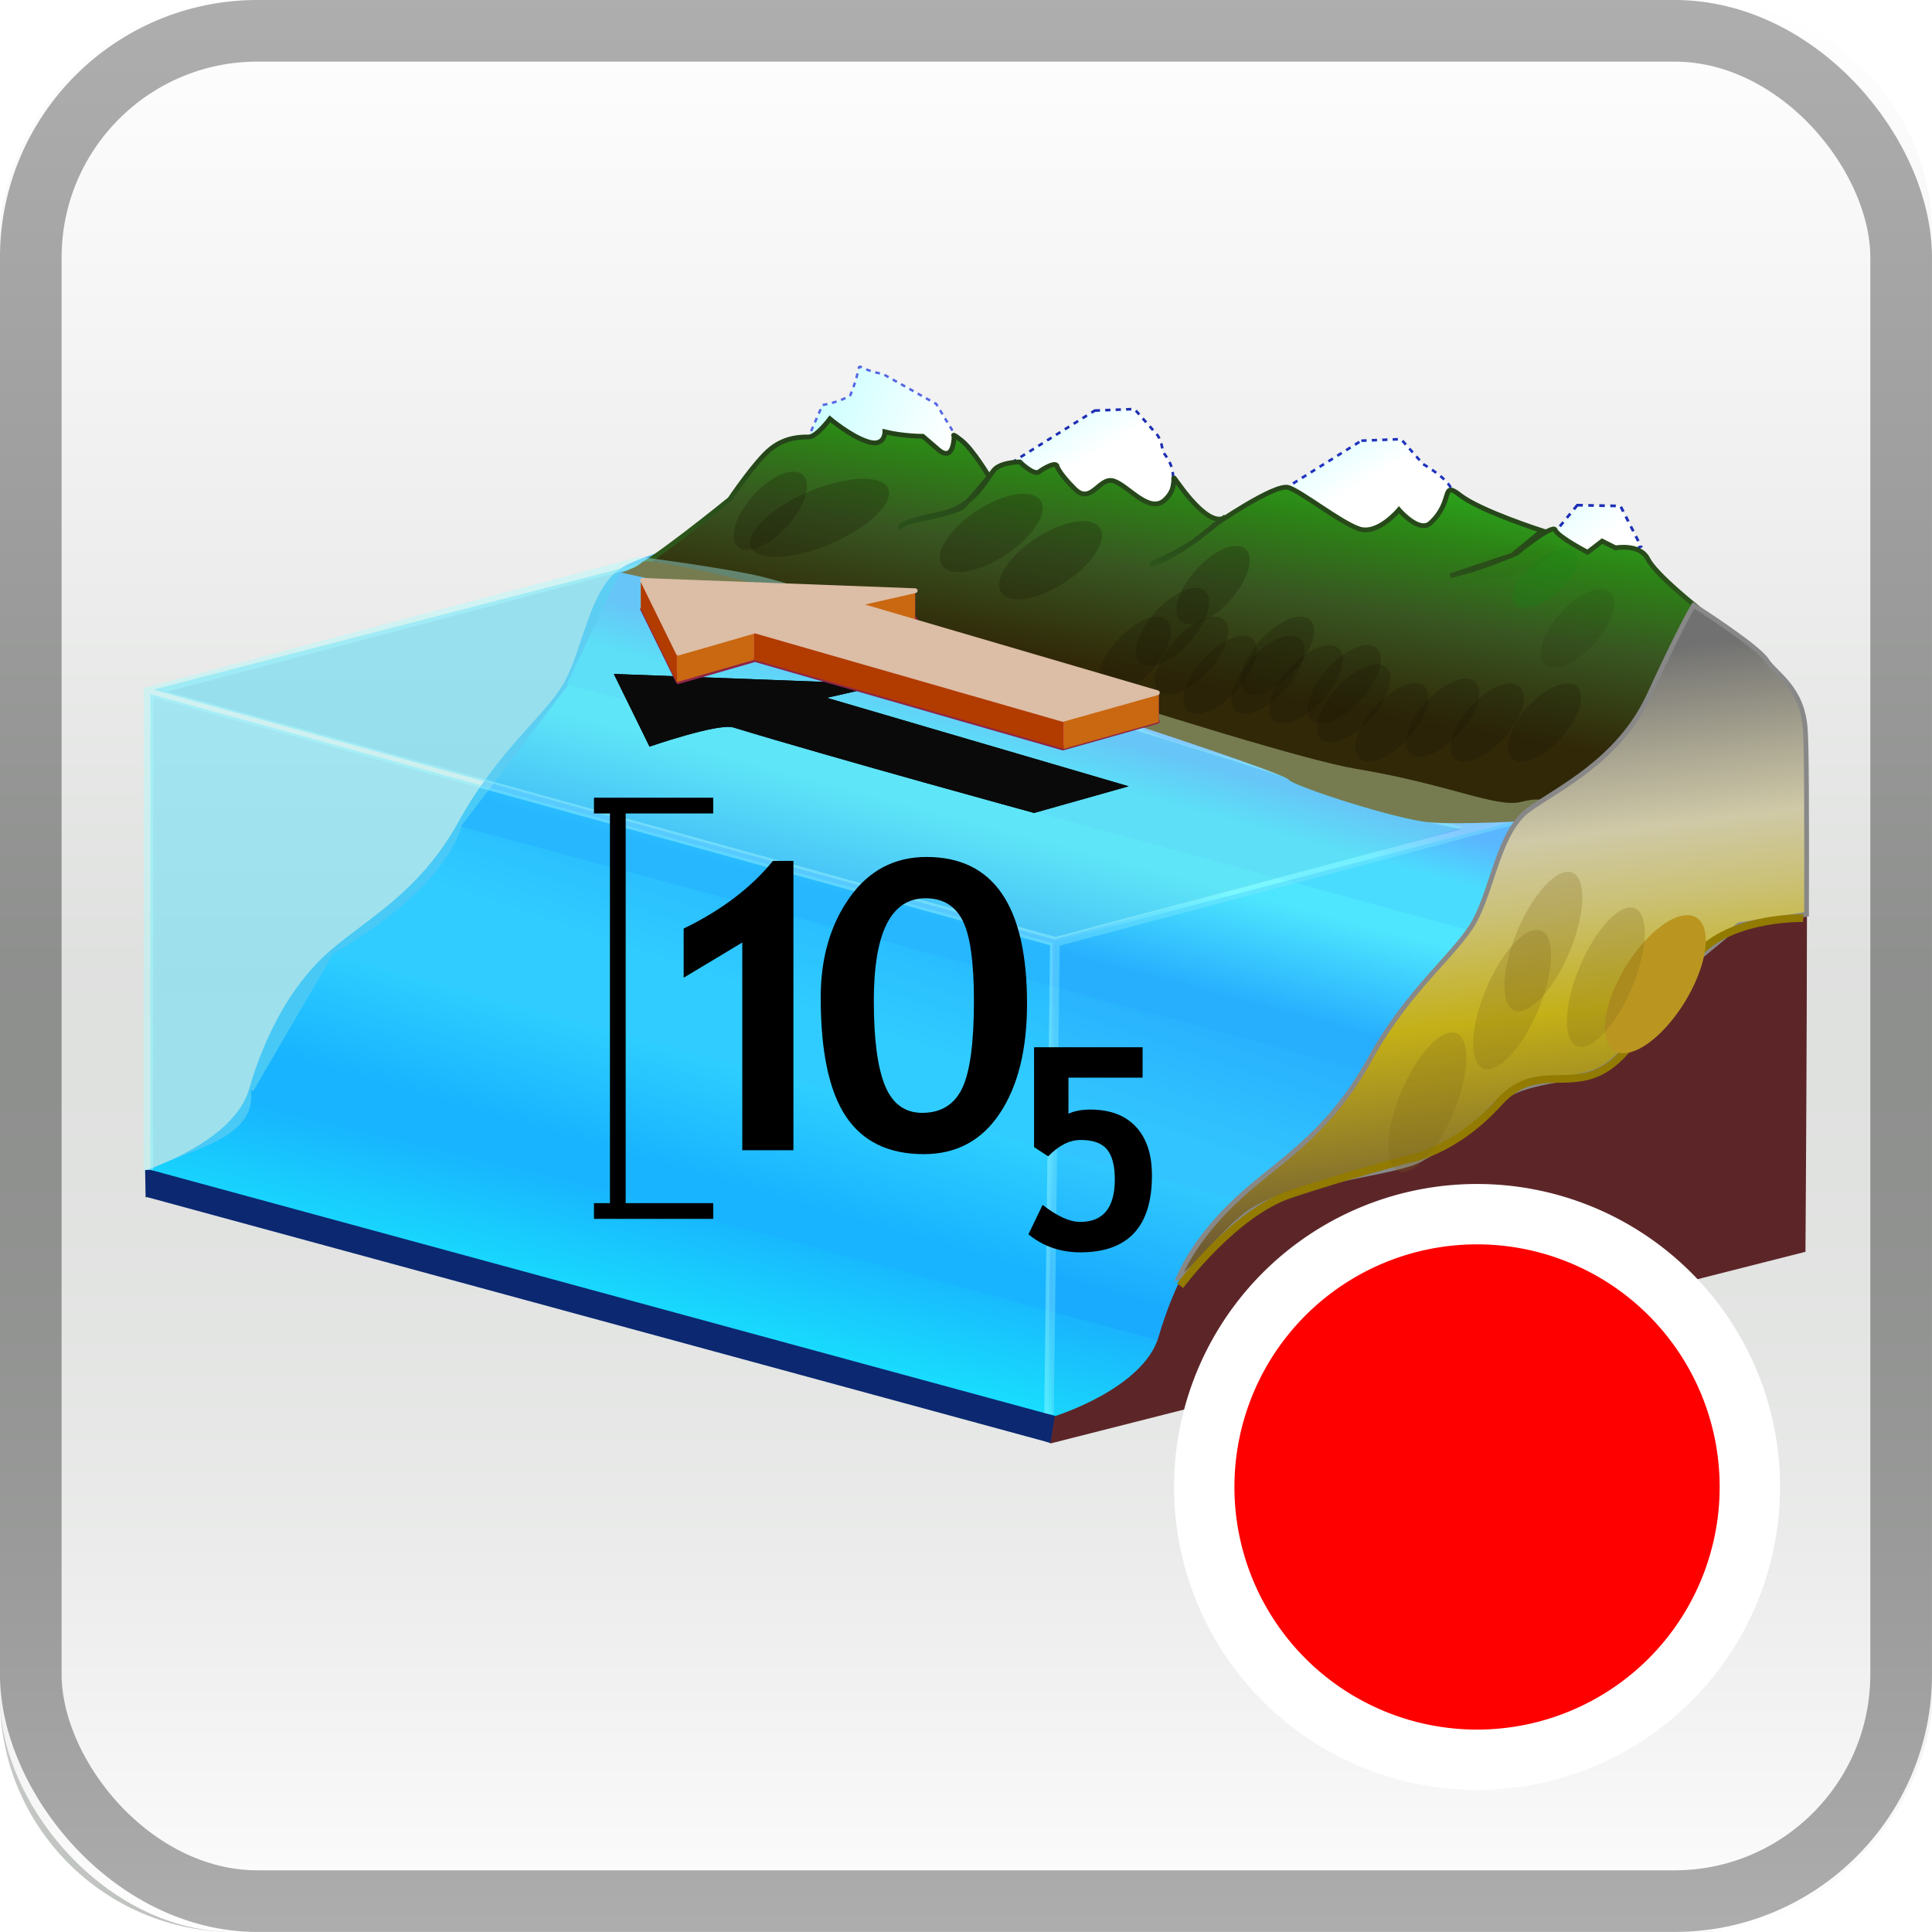 <?xml version="1.0" encoding="UTF-8" standalone="no"?>
<!-- Created with Inkscape (http://www.inkscape.org/) -->

<svg
   xmlns:dc="http://purl.org/dc/elements/1.1/"
   xmlns:cc="http://creativecommons.org/ns#"
   xmlns:rdf="http://www.w3.org/1999/02/22-rdf-syntax-ns#"
   xmlns:svg="http://www.w3.org/2000/svg"
   xmlns="http://www.w3.org/2000/svg"
   xmlns:xlink="http://www.w3.org/1999/xlink"
   xmlns:sodipodi="http://sodipodi.sourceforge.net/DTD/sodipodi-0.dtd"
   xmlns:inkscape="http://www.inkscape.org/namespaces/inkscape"
   version="1.0"
   width="32"
   height="32"
   id="svg1"
   inkscape:version="0.48+devel r10994"
   sodipodi:docname="survey_recording.svg"
   inkscape:export-filename="C:\work\opencpn\source\opencpn\plugins\survey_pi\src\survey_recording.png"
   inkscape:export-xdpi="90"
   inkscape:export-ydpi="90">
  <sodipodi:namedview
     pagecolor="#ffffff"
     bordercolor="#666666"
     borderopacity="1"
     objecttolerance="10"
     gridtolerance="10"
     guidetolerance="10"
     inkscape:pageopacity="0"
     inkscape:pageshadow="2"
     inkscape:window-width="1440"
     inkscape:window-height="853"
     id="namedview132"
     showgrid="false"
     inkscape:zoom="6.9716309"
     inkscape:cx="16.625394"
     inkscape:cy="-10.994533"
     inkscape:window-x="-4"
     inkscape:window-y="-4"
     inkscape:window-maximized="1"
     inkscape:current-layer="svg1" />
  <defs
     id="defs3">
    <linearGradient
       x1="0.98"
       y1="0.617"
       x2="0.115"
       y2="0.625"
       id="linearGradient1589"
       xlink:href="#linearGradient1590" />
    <radialGradient
       cx="0.506"
       cy="0.389"
       r="0.422"
       fx="0.506"
       fy="0.389"
       id="radialGradient1652"
       xlink:href="#linearGradient1649" />
    <linearGradient
       id="linearGradient1827">
      <stop
         style="stop-color:#ffffff;stop-opacity:0.454"
         offset="0"
         id="stop1828" />
      <stop
         style="stop-color:#ffffff;stop-opacity:0"
         offset="1"
         id="stop1829" />
    </linearGradient>
    <linearGradient
       id="linearGradient1822">
      <stop
         style="stop-color:#a3a3a3;stop-opacity:1"
         offset="0"
         id="stop1823" />
      <stop
         style="stop-color:#ffffff;stop-opacity:1"
         offset="1"
         id="stop1824" />
    </linearGradient>
    <linearGradient
       id="linearGradient1810">
      <stop
         style="stop-color:#000000;stop-opacity:0.433"
         offset="0"
         id="stop1811" />
      <stop
         style="stop-color:#ffffff;stop-opacity:1"
         offset="1"
         id="stop1812" />
    </linearGradient>
    <linearGradient
       id="linearGradient1739">
      <stop
         style="stop-color:#000000;stop-opacity:0"
         offset="0"
         id="stop1740" />
      <stop
         style="stop-color:#ffffff;stop-opacity:0.67"
         offset="1"
         id="stop1741" />
    </linearGradient>
    <linearGradient
       id="linearGradient1733">
      <stop
         style="stop-color:#000000;stop-opacity:0"
         offset="0"
         id="stop1734" />
      <stop
         style="stop-color:#ffffff;stop-opacity:1"
         offset="1"
         id="stop1735" />
    </linearGradient>
    <linearGradient
       id="linearGradient1722">
      <stop
         style="stop-color:#000000;stop-opacity:1"
         offset="0"
         id="stop1723" />
      <stop
         style="stop-color:#ffffff;stop-opacity:1"
         offset="1"
         id="stop1724" />
    </linearGradient>
    <linearGradient
       id="linearGradient2964">
      <stop
         style="stop-color:#000000;stop-opacity:1"
         offset="0"
         id="stop2965" />
      <stop
         style="stop-color:#7f877d;stop-opacity:0.675"
         offset="1"
         id="stop2966" />
    </linearGradient>
    <linearGradient
       id="linearGradient1649">
      <stop
         style="stop-color:#000000;stop-opacity:0.622"
         offset="0"
         id="stop1650" />
      <stop
         style="stop-color:#ffffff;stop-opacity:0.143"
         offset="1"
         id="stop1651" />
    </linearGradient>
    <linearGradient
       id="linearGradient1644">
      <stop
         style="stop-color:#000000;stop-opacity:1"
         offset="0"
         id="stop1645" />
      <stop
         style="stop-color:#ffffff;stop-opacity:1"
         offset="1"
         id="stop1646" />
    </linearGradient>
    <linearGradient
       id="linearGradient1640">
      <stop
         style="stop-color:#00b9ff;stop-opacity:1"
         offset="0"
         id="stop1641" />
      <stop
         style="stop-color:#0046a9;stop-opacity:1"
         offset="1"
         id="stop1642" />
    </linearGradient>
    <linearGradient
       id="linearGradient1636">
      <stop
         style="stop-color:#ffffff;stop-opacity:0.388"
         offset="0"
         id="stop1637" />
      <stop
         style="stop-color:#ffffff;stop-opacity:0"
         offset="1"
         id="stop1638" />
    </linearGradient>
    <linearGradient
       id="linearGradient1599">
      <stop
         style="stop-color:#f0a100;stop-opacity:1"
         offset="0"
         id="stop1600" />
      <stop
         style="stop-color:#fff0bc;stop-opacity:1"
         offset="1"
         id="stop1601" />
    </linearGradient>
    <linearGradient
       id="linearGradient1590">
      <stop
         style="stop-color:#686568;stop-opacity:1"
         offset="0"
         id="stop1591" />
      <stop
         style="stop-color:#ffffff;stop-opacity:1"
         offset="1"
         id="stop1592" />
    </linearGradient>
    <linearGradient
       id="linearGradient1588">
      <stop
         style="stop-color:#000000;stop-opacity:0.694"
         offset="0"
         id="stop1589" />
      <stop
         style="stop-color:#ffffff;stop-opacity:1"
         offset="1"
         id="stop1590" />
    </linearGradient>
    <linearGradient
       id="linearGradient1548">
      <stop
         style="stop-color:#b67424;stop-opacity:0.289"
         offset="0"
         id="stop1549" />
      <stop
         style="stop-color:#ffffff;stop-opacity:0.711"
         offset="1"
         id="stop1550" />
    </linearGradient>
    <linearGradient
       id="linearGradient1557">
      <stop
         style="stop-color:#b67424;stop-opacity:0.289"
         offset="0"
         id="stop1558" />
      <stop
         style="stop-color:#ffffff;stop-opacity:0.711"
         offset="1"
         id="stop1559" />
    </linearGradient>
    <linearGradient
       id="linearGradient1564">
      <stop
         style="stop-color:#000000;stop-opacity:1"
         offset="0"
         id="stop1565" />
      <stop
         style="stop-color:#ffffff;stop-opacity:1"
         offset="1"
         id="stop1566" />
    </linearGradient>
    <radialGradient
       cx="0.531"
       cy="0.506"
       r="0.538"
       fx="0.544"
       fy="0.506"
       id="radialGradient1718"
       xlink:href="#linearGradient1722" />
    <radialGradient
       cx="0.5"
       cy="0.5"
       r="0.5"
       fx="0.5"
       fy="0.5"
       id="radialGradient1721"
       xlink:href="#linearGradient1640" />
    <linearGradient
       x1="0.432"
       y1="0.031"
       x2="0.537"
       y2="1.131"
       id="linearGradient1732"
       xlink:href="#linearGradient1733" />
    <linearGradient
       x1="-0.069"
       y1="0.54"
       x2="0.984"
       y2="0.519"
       id="linearGradient1738"
       xlink:href="#linearGradient1739" />
    <linearGradient
       x1="-1.0018028e-016"
       y1="0.5"
       x2="1"
       y2="0.5"
       id="linearGradient1808"
       xlink:href="#linearGradient1810" />
    <linearGradient
       x1="-2.9989032e-015"
       y1="0.5"
       x2="1.058"
       y2="0.357"
       id="linearGradient1816"
       xlink:href="#linearGradient1810" />
    <linearGradient
       x1="-3.7339923e-016"
       y1="0.5"
       x2="1"
       y2="0.5"
       id="linearGradient2346"
       xlink:href="#linearGradient1644" />
    <linearGradient
       x1="0.005"
       y1="0.503"
       x2="1"
       y2="0.5"
       id="linearGradient2347"
       xlink:href="#linearGradient1644" />
    <linearGradient
       x1="254.106"
       y1="63.581"
       x2="349.138"
       y2="50.7"
       id="linearGradient1485"
       xlink:href="#linearGradient1810"
       gradientUnits="userSpaceOnUse"
       gradientTransform="scale(1.015,0.985)" />
    <linearGradient
       x1="254.106"
       y1="63.581"
       x2="343.947"
       y2="63.581"
       id="linearGradient1487"
       xlink:href="#linearGradient1810"
       gradientUnits="userSpaceOnUse"
       gradientTransform="scale(1.015,0.985)" />
    <linearGradient
       x1="346.425"
       y1="925.716"
       x2="289.415"
       y2="926.231"
       id="linearGradient1489"
       xlink:href="#linearGradient1590"
       gradientUnits="userSpaceOnUse"
       gradientTransform="scale(1.114,0.897)" />
    <radialGradient
       cx="832.372"
       cy="840.529"
       r="295.809"
       fx="832.372"
       fy="840.529"
       id="radialGradient1491"
       xlink:href="#linearGradient1640"
       gradientUnits="userSpaceOnUse"
       gradientTransform="matrix(0.038,0,0,0.038,-16.054,-16.236)" />
    <radialGradient
       cx="565.241"
       cy="543.265"
       r="391.343"
       fx="574.342"
       fy="543.265"
       id="radialGradient1493"
       xlink:href="#linearGradient1722"
       gradientUnits="userSpaceOnUse" />
    <linearGradient
       x1="495.196"
       y1="222.232"
       x2="566.57"
       y2="970.403"
       id="linearGradient1495"
       xlink:href="#linearGradient1733"
       gradientUnits="userSpaceOnUse"
       gradientTransform="scale(1.002,0.998)" />
    <linearGradient
       x1="348.075"
       y1="583.946"
       x2="907.195"
       y2="572.592"
       id="linearGradient1497"
       xlink:href="#linearGradient1739"
       gradientUnits="userSpaceOnUse"
       gradientTransform="matrix(0.044,0,0,0.044,-13.303,-9.329)" />
    <radialGradient
       cx="99.53"
       cy="2330.592"
       r="131.671"
       fx="99.53"
       fy="2330.592"
       id="radialGradient1499"
       xlink:href="#linearGradient1649"
       gradientUnits="userSpaceOnUse"
       gradientTransform="scale(2.535,0.394)" />
    <linearGradient
       x1="-289.108"
       y1="314.115"
       x2="-260.119"
       y2="314.115"
       id="linearGradient1501"
       xlink:href="#linearGradient1644"
       gradientUnits="userSpaceOnUse" />
    <linearGradient
       x1="-288.954"
       y1="314.193"
       x2="-260.119"
       y2="314.115"
       id="linearGradient1503"
       xlink:href="#linearGradient1644"
       gradientUnits="userSpaceOnUse" />
    <linearGradient
       x1="495.196"
       y1="222.232"
       x2="566.57"
       y2="970.403"
       id="linearGradient1553"
       xlink:href="#linearGradient1733"
       gradientUnits="userSpaceOnUse"
       gradientTransform="matrix(0.04,0,0,0.04,-6.232,-6.208)" />
    <radialGradient
       cx="565.241"
       cy="543.265"
       r="391.343"
       fx="574.342"
       fy="543.265"
       id="radialGradient1556"
       xlink:href="#linearGradient1722"
       gradientUnits="userSpaceOnUse"
       gradientTransform="matrix(0.04,0,0,0.04,-6.232,-6.208)" />
    <radialGradient
       inkscape:collect="always"
       xlink:href="#linearGradient1640"
       id="radialGradient3162"
       gradientUnits="userSpaceOnUse"
       gradientTransform="matrix(0.038,0,0,0.038,-16.054,-16.236)"
       cx="832.372"
       cy="840.529"
       fx="832.372"
       fy="840.529"
       r="295.809" />
    <radialGradient
       inkscape:collect="always"
       xlink:href="#linearGradient1722"
       id="radialGradient3164"
       gradientUnits="userSpaceOnUse"
       gradientTransform="matrix(0.04,0,0,0.04,-6.232,-6.208)"
       cx="565.241"
       cy="543.265"
       fx="574.342"
       fy="543.265"
       r="391.343" />
    <linearGradient
       inkscape:collect="always"
       xlink:href="#linearGradient1733"
       id="linearGradient3166"
       gradientUnits="userSpaceOnUse"
       gradientTransform="matrix(0.04,0,0,0.04,-6.232,-6.208)"
       x1="495.196"
       y1="222.232"
       x2="566.57"
       y2="970.403" />
    <linearGradient
       inkscape:collect="always"
       xlink:href="#linearGradient1739"
       id="linearGradient3168"
       gradientUnits="userSpaceOnUse"
       gradientTransform="matrix(0.044,0,0,0.044,-13.303,-9.329)"
       x1="348.075"
       y1="583.946"
       x2="907.195"
       y2="572.592" />
    <linearGradient
       inkscape:collect="always"
       xlink:href="#linearGradient1644"
       id="linearGradient3170"
       gradientUnits="userSpaceOnUse"
       x1="-289.108"
       y1="314.115"
       x2="-260.119"
       y2="314.115" />
    <linearGradient
       inkscape:collect="always"
       xlink:href="#linearGradient1644"
       id="linearGradient3172"
       gradientUnits="userSpaceOnUse"
       x1="-288.954"
       y1="314.193"
       x2="-260.119"
       y2="314.115" />
    <linearGradient
       inkscape:collect="always"
       xlink:href="#linearGradient3349-4-1-6-6"
       id="linearGradient3125"
       gradientUnits="userSpaceOnUse"
       gradientTransform="matrix(1.033,0,0,1.033,20.586,-1218.203)"
       x1="73.009"
       y1="1086.414"
       x2="73.009"
       y2="1055.434" />
    <linearGradient
       id="linearGradient3349-4-1-6-6">
      <stop
         style="stop-color:#ffffff;stop-opacity:1;"
         offset="0"
         id="stop3351-1-5-8-8" />
      <stop
         style="stop-color:#000e00;stop-opacity:1"
         offset="1"
         id="stop3353-9-9-8-8" />
    </linearGradient>
    <linearGradient
       inkscape:collect="always"
       xlink:href="#linearGradient3227-8-9-4-9-4-4"
       id="linearGradient3127"
       gradientUnits="userSpaceOnUse"
       gradientTransform="matrix(1.033,0,0,1.033,20.586,-994.203)"
       x1="73.009"
       y1="1086.414"
       x2="73.009"
       y2="1070.924" />
    <linearGradient
       id="linearGradient3227-8-9-4-9-4-4">
      <stop
         id="stop3183-8-7-9-0-3-3"
         offset="0"
         style="stop-color:#ffffff;stop-opacity:1;" />
      <stop
         style="stop-color:#ffffff;stop-opacity:0;"
         offset="1"
         id="stop4423-4-7-0-9-1-1" />
    </linearGradient>
    <linearGradient
       x1="287.755"
       y1="383.621"
       x2="228.635"
       y2="448.85"
       id="linearGradient5194"
       xlink:href="#linearGradient4105"
       gradientUnits="userSpaceOnUse"
       gradientTransform="translate(88.429,-33.924)" />
    <linearGradient
       id="linearGradient4105">
      <stop
         style="stop-color:#205c32;stop-opacity:1"
         offset="0"
         id="stop4107" />
      <stop
         style="stop-color:#3fb662;stop-opacity:1"
         offset="1"
         id="stop4109" />
    </linearGradient>
    <linearGradient
       x1="287.755"
       y1="383.621"
       x2="228.635"
       y2="448.85"
       id="linearGradient3288"
       xlink:href="#linearGradient4105"
       gradientUnits="userSpaceOnUse"
       gradientTransform="translate(88.429,-33.924)" />
    <linearGradient
       id="linearGradient3290">
      <stop
         style="stop-color:#205c32;stop-opacity:1"
         offset="0"
         id="stop3292" />
      <stop
         style="stop-color:#3fb662;stop-opacity:1"
         offset="1"
         id="stop3294" />
    </linearGradient>
    <linearGradient
       x1="287.755"
       y1="383.621"
       x2="228.635"
       y2="448.85"
       id="linearGradient3296"
       xlink:href="#linearGradient4105"
       gradientUnits="userSpaceOnUse"
       gradientTransform="translate(88.429,-33.924)" />
    <linearGradient
       id="linearGradient3298">
      <stop
         style="stop-color:#205c32;stop-opacity:1"
         offset="0"
         id="stop3300" />
      <stop
         style="stop-color:#3fb662;stop-opacity:1"
         offset="1"
         id="stop3302" />
    </linearGradient>
    <linearGradient
       x1="287.755"
       y1="383.621"
       x2="228.635"
       y2="448.85"
       id="linearGradient3304"
       xlink:href="#linearGradient4105"
       gradientUnits="userSpaceOnUse"
       gradientTransform="translate(88.429,-33.924)" />
    <linearGradient
       id="linearGradient3306">
      <stop
         style="stop-color:#205c32;stop-opacity:1"
         offset="0"
         id="stop3308" />
      <stop
         style="stop-color:#3fb662;stop-opacity:1"
         offset="1"
         id="stop3310" />
    </linearGradient>
    <linearGradient
       x1="287.755"
       y1="383.621"
       x2="228.635"
       y2="448.85"
       id="linearGradient3312"
       xlink:href="#linearGradient4105"
       gradientUnits="userSpaceOnUse"
       gradientTransform="translate(88.429,-33.924)" />
    <linearGradient
       id="linearGradient3314">
      <stop
         style="stop-color:#205c32;stop-opacity:1"
         offset="0"
         id="stop3316" />
      <stop
         style="stop-color:#3fb662;stop-opacity:1"
         offset="1"
         id="stop3318" />
    </linearGradient>
    <linearGradient
       x1="287.755"
       y1="383.621"
       x2="228.635"
       y2="448.85"
       id="linearGradient3320"
       xlink:href="#linearGradient4105"
       gradientUnits="userSpaceOnUse"
       gradientTransform="translate(88.429,-33.924)" />
    <linearGradient
       id="linearGradient3322">
      <stop
         style="stop-color:#205c32;stop-opacity:1"
         offset="0"
         id="stop3324" />
      <stop
         style="stop-color:#3fb662;stop-opacity:1"
         offset="1"
         id="stop3326" />
    </linearGradient>
    <linearGradient
       x1="153.285"
       y1="10.02"
       x2="178.919"
       y2="18.619"
       id="linearGradient9789"
       xlink:href="#linearGradient9783"
       gradientUnits="userSpaceOnUse" />
    <linearGradient
       id="linearGradient9783">
      <stop
         id="stop9785"
         style="stop-color:#cfffff;stop-opacity:1"
         offset="0" />
      <stop
         id="stop9787"
         style="stop-color:#ffffff;stop-opacity:1"
         offset="1" />
    </linearGradient>
    <linearGradient
       x1="150.233"
       y1="29.778"
       x2="155.609"
       y2="15.43"
       id="linearGradient9793"
       xlink:href="#linearGradient9783"
       gradientUnits="userSpaceOnUse"
       gradientTransform="matrix(-0.575,0.818,-0.98,-0.69,314.599,-91.089)" />
    <linearGradient
       id="linearGradient5382">
      <stop
         id="stop5384"
         style="stop-color:#cfffff;stop-opacity:1"
         offset="0" />
      <stop
         id="stop5386"
         style="stop-color:#ffffff;stop-opacity:1"
         offset="1" />
    </linearGradient>
    <linearGradient
       x1="150.233"
       y1="29.778"
       x2="155.609"
       y2="15.43"
       id="linearGradient9962"
       xlink:href="#linearGradient9783-5"
       gradientUnits="userSpaceOnUse"
       gradientTransform="matrix(-0.575,0.818,-0.98,-0.69,370.491,-84.774)" />
    <linearGradient
       id="linearGradient9783-5">
      <stop
         id="stop9785-6"
         style="stop-color:#cfffff;stop-opacity:1"
         offset="0" />
      <stop
         id="stop9787-98"
         style="stop-color:#ffffff;stop-opacity:1"
         offset="1" />
    </linearGradient>
    <linearGradient
       x1="150.233"
       y1="29.778"
       x2="155.609"
       y2="15.43"
       id="linearGradient10010"
       xlink:href="#linearGradient9783-5-6"
       gradientUnits="userSpaceOnUse"
       gradientTransform="matrix(-0.536,0.974,-0.913,-0.821,408.339,-92.165)" />
    <linearGradient
       id="linearGradient9783-5-6">
      <stop
         id="stop9785-6-6"
         style="stop-color:#cfffff;stop-opacity:1"
         offset="0" />
      <stop
         id="stop9787-98-6"
         style="stop-color:#ffffff;stop-opacity:1"
         offset="1" />
    </linearGradient>
    <linearGradient
       x1="180.155"
       y1="67.244"
       x2="188.464"
       y2="18.537"
       id="linearGradient9486"
       xlink:href="#linearGradient9480"
       gradientUnits="userSpaceOnUse" />
    <linearGradient
       id="linearGradient9480">
      <stop
         id="stop9482"
         style="stop-color:#312808;stop-opacity:1"
         offset="0" />
      <stop
         id="stop9488"
         style="stop-color:#385621;stop-opacity:1"
         offset="0.438" />
      <stop
         id="stop9490"
         style="stop-color:#2c8516;stop-opacity:1"
         offset="0.786" />
      <stop
         id="stop9484"
         style="stop-color:#2ba41b;stop-opacity:1"
         offset="1" />
    </linearGradient>
    <linearGradient
       x1="180.155"
       y1="67.244"
       x2="187.067"
       y2="-17.042"
       id="linearGradient9583"
       xlink:href="#linearGradient9577"
       gradientUnits="userSpaceOnUse"
       spreadMethod="pad" />
    <linearGradient
       id="linearGradient9577">
      <stop
         id="stop9579"
         style="stop-color:#32621a;stop-opacity:1"
         offset="0" />
      <stop
         id="stop9581"
         style="stop-color:#17231a;stop-opacity:1"
         offset="1" />
    </linearGradient>
    <filter
       x="-0.747"
       y="-0.747"
       width="2.495"
       height="2.495"
       color-interpolation-filters="sRGB"
       id="filter9272-9-9-9">
      <feGaussianBlur
         id="feGaussianBlur9274-0-03-7"
         stdDeviation="3.708" />
    </filter>
    <linearGradient
       x1="105.418"
       y1="216.839"
       x2="113.452"
       y2="182.696"
       id="linearGradient3890-767-377-21-1-299-600-589-446-759-204-117"
       xlink:href="#linearGradient3884-644-30-7-366-24-590-369-724-991-452-719"
       gradientUnits="userSpaceOnUse" />
    <linearGradient
       id="linearGradient3884-644-30-7-366-24-590-369-724-991-452-719">
      <stop
         id="stop8024"
         style="stop-color:#00f7f9;stop-opacity:1"
         offset="0" />
      <stop
         id="stop8026"
         style="stop-color:#0098ff;stop-opacity:1"
         offset="1" />
    </linearGradient>
    <linearGradient
       x1="119.42"
       y1="177.104"
       x2="130.959"
       y2="136.881"
       id="linearGradient3898-34-876-964-462-394-796-449-222-50-546-424"
       xlink:href="#linearGradient3892-268-640-101-820-25-334-729-239-171-819-991"
       gradientUnits="userSpaceOnUse" />
    <linearGradient
       id="linearGradient3892-268-640-101-820-25-334-729-239-171-819-991">
      <stop
         id="stop8030"
         style="stop-color:#0098ff;stop-opacity:1"
         offset="0" />
      <stop
         id="stop8032"
         style="stop-color:#3fe3ff;stop-opacity:1"
         offset="1" />
    </linearGradient>
    <linearGradient
       x1="171.835"
       y1="83.842"
       x2="150.804"
       y2="146.517"
       id="linearGradient3906-285-483-317-353-139-883-505-778-69-14-25"
       xlink:href="#linearGradient3900-948-346-573-78-841-11-701-41-756-59-872"
       gradientUnits="userSpaceOnUse" />
    <linearGradient
       id="linearGradient3900-948-346-573-78-841-11-701-41-756-59-872">
      <stop
         id="stop8036"
         style="stop-color:#006fff;stop-opacity:1"
         offset="0" />
      <stop
         id="stop8038"
         style="stop-color:#29c0ff;stop-opacity:1"
         offset="1" />
    </linearGradient>
    <linearGradient
       x1="191.051"
       y1="107.046"
       x2="185.467"
       y2="128.093"
       id="linearGradient3914-63-23-474-932-802-523-76-629-362-190-101"
       xlink:href="#linearGradient3908-838-390-287-13-696-992-842-562-556-120-672"
       gradientUnits="userSpaceOnUse" />
    <linearGradient
       id="linearGradient3908-838-390-287-13-696-992-842-562-556-120-672">
      <stop
         id="stop8042"
         style="stop-color:#58f7ff;stop-opacity:1"
         offset="0" />
      <stop
         id="stop8044"
         style="stop-color:#189dff;stop-opacity:1"
         offset="1" />
    </linearGradient>
    <linearGradient
       x1="211.376"
       y1="87.101"
       x2="208.668"
       y2="96.923"
       id="linearGradient4062"
       xlink:href="#linearGradient4056"
       gradientUnits="userSpaceOnUse" />
    <linearGradient
       id="linearGradient4056">
      <stop
         id="stop4058"
         style="stop-color:#6da8ff;stop-opacity:1"
         offset="0" />
      <stop
         id="stop4060"
         style="stop-color:#52e8ff;stop-opacity:1"
         offset="1" />
    </linearGradient>
    <filter
       x="-0.747"
       y="-0.747"
       width="2.495"
       height="2.495"
       color-interpolation-filters="sRGB"
       id="filter5428">
      <feGaussianBlur
         id="feGaussianBlur5430"
         stdDeviation="3.708" />
    </filter>
    <filter
       x="-0.747"
       y="-0.747"
       width="2.495"
       height="2.495"
       color-interpolation-filters="sRGB"
       id="filter5432">
      <feGaussianBlur
         id="feGaussianBlur5434"
         stdDeviation="3.708" />
    </filter>
    <filter
       x="-0.038"
       y="-0.141"
       width="1.076"
       height="1.282"
       color-interpolation-filters="sRGB"
       id="filter3910">
      <feGaussianBlur
         id="feGaussianBlur3912"
         stdDeviation="1.714" />
    </filter>
    <filter
       x="-0.747"
       y="-0.747"
       width="2.495"
       height="2.495"
       color-interpolation-filters="sRGB"
       id="filter5438">
      <feGaussianBlur
         id="feGaussianBlur5440"
         stdDeviation="3.708" />
    </filter>
    <filter
       x="-0.747"
       y="-0.747"
       width="2.495"
       height="2.495"
       color-interpolation-filters="sRGB"
       id="filter5442">
      <feGaussianBlur
         id="feGaussianBlur5444"
         stdDeviation="3.708" />
    </filter>
    <filter
       x="-0.747"
       y="-0.747"
       width="2.495"
       height="2.495"
       color-interpolation-filters="sRGB"
       id="filter5446">
      <feGaussianBlur
         id="feGaussianBlur5448"
         stdDeviation="3.708" />
    </filter>
    <filter
       x="-0.747"
       y="-0.747"
       width="2.495"
       height="2.495"
       color-interpolation-filters="sRGB"
       id="filter5450">
      <feGaussianBlur
         id="feGaussianBlur5452"
         stdDeviation="3.708" />
    </filter>
    <filter
       x="-0.747"
       y="-0.747"
       width="2.495"
       height="2.495"
       color-interpolation-filters="sRGB"
       id="filter5454">
      <feGaussianBlur
         id="feGaussianBlur5456"
         stdDeviation="3.708" />
    </filter>
    <filter
       x="-0.747"
       y="-0.747"
       width="2.495"
       height="2.495"
       color-interpolation-filters="sRGB"
       id="filter5458">
      <feGaussianBlur
         id="feGaussianBlur5460"
         stdDeviation="3.708" />
    </filter>
    <filter
       x="-0.747"
       y="-0.747"
       width="2.495"
       height="2.495"
       color-interpolation-filters="sRGB"
       id="filter5462">
      <feGaussianBlur
         id="feGaussianBlur5464"
         stdDeviation="3.708" />
    </filter>
    <linearGradient
       x1="336.99"
       y1="182.549"
       x2="323.39"
       y2="69.33"
       id="linearGradient3857-418"
       xlink:href="#linearGradient5597-662"
       gradientUnits="userSpaceOnUse"
       gradientTransform="matrix(0.992,0,0,0.991,2.763,-0.398)" />
    <linearGradient
       id="linearGradient5597-662">
      <stop
         id="stop4802"
         style="stop-color:#715d33;stop-opacity:1"
         offset="0" />
      <stop
         id="stop4804"
         style="stop-color:#c4b017;stop-opacity:1"
         offset="0.351" />
      <stop
         id="stop4806"
         style="stop-color:#cbc177;stop-opacity:1"
         offset="0.546" />
      <stop
         id="stop4808"
         style="stop-color:#cfc9a7;stop-opacity:1"
         offset="0.675" />
      <stop
         id="stop4810"
         style="stop-color:#717171;stop-opacity:1"
         offset="1" />
    </linearGradient>
    <filter
       color-interpolation-filters="sRGB"
       id="filter4240">
      <feGaussianBlur
         id="feGaussianBlur4242"
         stdDeviation="0.562" />
    </filter>
    <filter
       x="-0.747"
       y="-0.747"
       width="2.495"
       height="2.495"
       color-interpolation-filters="sRGB"
       id="filter9272-9">
      <feGaussianBlur
         id="feGaussianBlur9274-0"
         stdDeviation="3.708" />
    </filter>
    <filter
       x="-0.747"
       y="-0.747"
       width="2.495"
       height="2.495"
       color-interpolation-filters="sRGB"
       id="filter9272-9-3">
      <feGaussianBlur
         id="feGaussianBlur9274-0-0"
         stdDeviation="3.708" />
    </filter>
    <filter
       x="-0.747"
       y="-0.747"
       width="2.495"
       height="2.495"
       color-interpolation-filters="sRGB"
       id="filter9272-9-4">
      <feGaussianBlur
         id="feGaussianBlur9274-0-1"
         stdDeviation="3.708" />
    </filter>
    <filter
       x="-0.747"
       y="-0.747"
       width="2.495"
       height="2.495"
       color-interpolation-filters="sRGB"
       id="filter9272-9-6">
      <feGaussianBlur
         id="feGaussianBlur9274-0-8"
         stdDeviation="3.708" />
    </filter>
    <filter
       x="-0.747"
       y="-0.747"
       width="2.495"
       height="2.495"
       color-interpolation-filters="sRGB"
       id="filter9272-9-30">
      <feGaussianBlur
         id="feGaussianBlur9274-0-4"
         stdDeviation="3.708" />
    </filter>
    <filter
       x="-0.747"
       y="-0.747"
       width="2.495"
       height="2.495"
       color-interpolation-filters="sRGB"
       id="filter5485">
      <feGaussianBlur
         id="feGaussianBlur5487"
         stdDeviation="3.708" />
    </filter>
    <filter
       x="-0.747"
       y="-0.747"
       width="2.495"
       height="2.495"
       color-interpolation-filters="sRGB"
       id="filter5489">
      <feGaussianBlur
         id="feGaussianBlur5491"
         stdDeviation="3.708" />
    </filter>
    <filter
       x="-0.747"
       y="-0.747"
       width="2.495"
       height="2.495"
       color-interpolation-filters="sRGB"
       id="filter5493">
      <feGaussianBlur
         id="feGaussianBlur5495"
         stdDeviation="3.708" />
    </filter>
    <filter
       x="-0.747"
       y="-0.747"
       width="2.495"
       height="2.495"
       color-interpolation-filters="sRGB"
       id="filter9272-9-9-9-9">
      <feGaussianBlur
         id="feGaussianBlur9274-0-03-7-7"
         stdDeviation="3.708" />
    </filter>
    <filter
       x="-0.747"
       y="-0.747"
       width="2.495"
       height="2.495"
       color-interpolation-filters="sRGB"
       id="filter5499">
      <feGaussianBlur
         id="feGaussianBlur5501"
         stdDeviation="3.708" />
    </filter>
    <filter
       x="-0.747"
       y="-0.747"
       width="2.495"
       height="2.495"
       color-interpolation-filters="sRGB"
       id="filter9272-9-9-9-7">
      <feGaussianBlur
         id="feGaussianBlur9274-0-03-7-8"
         stdDeviation="3.708" />
    </filter>
    <filter
       x="-0.747"
       y="-0.747"
       width="2.495"
       height="2.495"
       color-interpolation-filters="sRGB"
       id="filter9272-9-9-9-7-0">
      <feGaussianBlur
         id="feGaussianBlur9274-0-03-7-8-3"
         stdDeviation="3.708" />
    </filter>
    <filter
       x="-0.747"
       y="-0.747"
       width="2.495"
       height="2.495"
       color-interpolation-filters="sRGB"
       id="filter9272-9-9-9-5">
      <feGaussianBlur
         id="feGaussianBlur9274-0-03-7-1"
         stdDeviation="3.708" />
    </filter>
    <filter
       x="-0.747"
       y="-0.747"
       width="2.495"
       height="2.495"
       color-interpolation-filters="sRGB"
       id="filter9272-9-9-9-7-04">
      <feGaussianBlur
         id="feGaussianBlur9274-0-03-7-8-6"
         stdDeviation="3.708" />
    </filter>
    <filter
       x="-0.747"
       y="-0.747"
       width="2.495"
       height="2.495"
       color-interpolation-filters="sRGB"
       id="filter9272-9-9-9-3">
      <feGaussianBlur
         id="feGaussianBlur9274-0-03-7-4"
         stdDeviation="3.708" />
    </filter>
    <filter
       x="-0.747"
       y="-0.747"
       width="2.495"
       height="2.495"
       color-interpolation-filters="sRGB"
       id="filter9272-9-9-9-98">
      <feGaussianBlur
         id="feGaussianBlur9274-0-03-7-0"
         stdDeviation="3.708" />
    </filter>
  </defs>
  <g
     id="g3119"
     transform="translate(40,-1020.362)">
    <rect
       style="fill:none;stroke:#939393;stroke-width:1.021;stroke-linecap:round;stroke-linejoin:round;stroke-miterlimit:4;stroke-opacity:1;stroke-dasharray:none;enable-background:new"
       id="rect3585-4"
       width="30.979"
       height="30.979"
       x="-39.49"
       y="1020.872"
       ry="3.755" />
    <g
       id="g4376-1"
       style="opacity:0.25;enable-background:new"
       transform="translate(-120,924.362)">
      <rect
         ry="3.878"
         y="-128"
         x="80"
         height="32"
         width="32"
         id="rect3585-6-3-9-7"
         style="fill:url(#linearGradient3125);fill-opacity:1;stroke:none;enable-background:new"
         transform="scale(1,-1)" />
      <rect
         ry="3.878"
         y="96"
         x="80"
         height="32"
         width="32"
         id="rect3585-6-3-6-1-7"
         style="fill:url(#linearGradient3127);fill-opacity:1;stroke:none;enable-background:new" />
    </g>
  </g>
  <g
     transform="matrix(0.079,0,0,0.079,1.78,5.364)"
     id="g5294">
    <path
       inkscape:connector-curvature="0"
       style="opacity:0.639;fill:#00a4f9;fill-opacity:1;stroke:none"
       id="path3870"
       d="m 8.372,182.684 -0.178,-5.327 c 0,0 18.289,-5.86 21.485,-16.869 3.196,-11.009 8.701,-21.84 16.869,-28.943 8.168,-7.103 18.822,-12.252 27.167,-27.345 8.346,-15.093 18.467,-22.373 22.196,-29.298 3.729,-6.925 5.166,-18.799 11.187,-23.261 6.037,-4.475 19.482,-4.081 25.948,-18.121 50.243,-40.086 32.811,85.296 32.648,109.034 z" />
    <path
       inkscape:connector-curvature="0"
       style="fill:url(#linearGradient9789);fill-opacity:1;stroke:#5566e3;stroke-width:0.5;stroke-linecap:butt;stroke-linejoin:miter;stroke-miterlimit:4;stroke-opacity:1;stroke-dasharray:1, 1;stroke-dashoffset:0"
       id="path9781"
       d="m 145.928,26.148 3.976,-9.121 c 0,0 3.805,-0.642 5.843,-2.058 3.533,-8.587 -0.721,-5.812 6.847,-4.449 l 11.164,6.274 3.274,5.379 1.637,6.08 z" />
    <path
       inkscape:connector-curvature="0"
       style="fill:url(#linearGradient9793);fill-opacity:1;stroke:#1d2eb2;stroke-width:0.547;stroke-linecap:butt;stroke-linejoin:miter;stroke-miterlimit:4;stroke-opacity:1;stroke-dasharray:1.095, 1.095;stroke-dashoffset:0"
       id="path9791"
       d="m 206.999,18.182 8.315,-0.323 4.623,5.233 c 0,0 1.086,1.075 1.303,3.718 2.913,3.519 3.137,7.056 -0.734,12.802 l -15.054,-2.47 -9.802,-4.669 -6.903,-2.853 z" />
    <path
       inkscape:connector-curvature="0"
       style="fill:url(#linearGradient9962);fill-opacity:1;stroke:#1f32be;stroke-width:0.547;stroke-linecap:butt;stroke-linejoin:miter;stroke-miterlimit:4;stroke-opacity:1;stroke-dasharray:1.095, 1.095;stroke-dashoffset:0"
       id="path9791-2"
       d="m 262.891,24.496 8.315,-0.323 4.623,5.233 c 0,0 5.924,3.321 6.14,5.964 6.386,8.811 -1.37,3.652 -7.06,8.902 l -13.565,-0.817 -9.802,-4.669 -6.903,-2.853 z" />
    <path
       inkscape:connector-curvature="0"
       style="fill:url(#linearGradient10010);fill-opacity:1;stroke:#1d2fb5;stroke-width:0.576;stroke-linecap:butt;stroke-linejoin:miter;stroke-miterlimit:4;stroke-opacity:1;stroke-dasharray:1.153, 1.153;stroke-dashoffset:0"
       id="path9791-2-2"
       d="m 308.166,38.016 9.048,0.173 4.304,8.463 c -9.971,6.237 -17.831,6.02 -18.152,-2.81 z" />
    <path
       inkscape:connector-curvature="0"
       style="fill:url(#linearGradient9486);fill-opacity:1;stroke:url(#linearGradient9583);stroke-width:1px;stroke-linecap:butt;stroke-linejoin:miter;stroke-opacity:1"
       id="path9478"
       d="m 333.483,59.59 c 0,0 -8.887,-7.016 -10.524,-10.29 -1.637,-3.274 -6.782,-2.339 -6.782,-2.339 l -2.806,-1.403 -3.04,2.339 c 0,0 -6.314,-3.274 -6.782,-4.677 -0.468,-1.403 -8.185,4.911 -8.185,4.911 0,0 -7.484,3.274 -13.798,4.677 l 12.946,-4.283 6.271,-5.15 c 0,0 -12.944,-4.151 -17.153,-7.425 -4.209,-3.274 -1.246,1.285 -6.314,5.846 -2.339,2.105 -6.548,-2.806 -6.548,-2.806 0,0 -4.443,5.379 -8.419,3.976 -3.976,-1.403 -11.927,-7.717 -14.733,-8.653 -2.806,-0.935 -15.669,7.951 -15.669,7.951 0,0 -7.25,6.548 -13.33,8.185 0,0 6.414,-2.669 10.331,-5.709 3.917,-3.04 5.466,-4.356 5.466,-4.356 0,0 -2.431,3.552 -10.144,-7.22 -1.754,-2.451 0.702,0.702 -2.572,3.742 -3.274,3.04 -7.717,-3.04 -10.758,-3.976 -3.04,-0.935 -4.677,5.145 -8.185,1.637 -3.508,-3.508 -3.742,-4.911 -3.742,-4.911 -0.625,-0.648 -2.993,0.834 -3.742,1.403 -1.169,0.702 -3.976,-2.105 -3.976,-2.105 0,0 -3.508,0 -5.145,1.403 -1.637,1.403 -3.742,7.951 -11.927,9.588 -8.185,1.637 -7.951,2.572 -7.951,2.572 0,0 1.157,-0.856 2.231,-1.104 1.075,-0.248 9.591,-1.902 10.749,-2.977 1.158,-1.075 5.6,-6.405 5.6,-6.405 0,0 -3.379,-5.651 -5.718,-7.522 -2.339,-1.871 -1.637,-0.935 -1.637,-0.935 0,0 0,5.613 -3.274,2.806 -3.274,-2.806 -3.274,-2.806 -3.274,-2.806 0,0 -4.209,0 -7.951,-0.935 0,0 0.049,3.23 -3.59,2.072 -3.638,-1.158 -7.937,-4.796 -7.937,-4.796 0,0 -2.811,3.803 -4.465,3.803 -1.654,0 -4.796,0 -7.937,2.48 -3.142,2.48 -8.599,10.583 -8.599,10.583 0,0 -17.978,14.636 -21.06,15.132 l 37.145,6.892 57.369,16.45 23.152,10.056 c 0,0 24.555,7.484 37.184,10.056 9.166,1.867 11.225,2.572 14.733,2.572 3.508,0 16.37,5.846 22.217,5.145 5.846,-0.702 10.616,-4.094 17.189,-14.85 6.431,-10.524 14.85,-28.882 15.084,-28.648 z" />
    <path
       inkscape:connector-curvature="0"
       style="opacity:0.5;fill:#191404;fill-opacity:1;stroke:none;filter:url(#filter9272-9-9-9)"
       id="path9246-2-3-4"
       transform="matrix(-0.146,-0.96,1.282,-0.988,296.65,799.758)"
       d="m 670.384,79.282 a 5.953,5.953 0 1 1 -11.906,0 5.953,5.953 0 1 1 11.906,0 z" />
    <g
       style="fill:#0064f9;fill-opacity:1;stroke:none"
       id="g4038"
       transform="translate(0.449,0)">
      <path
         inkscape:connector-curvature="0"
         style="fill:#004ebd;fill-opacity:1;stroke:none"
         id="path4040"
         d="m 8.31,182.871 190.385,51.494 0.407,-5.093 0.225,-1.379 -189.604,-50.762 -1.59,0.413 0.178,5.327" />
      <path
         inkscape:connector-curvature="0"
         style="fill:url(#linearGradient3890-767-377-21-1-299-600-589-446-759-204-117);fill-opacity:1;stroke:none"
         id="path4042"
         d="M 8.133,177.544 198.517,229.038 c 42.602,-12.711 17.672,-11.915 21.485,-16.869 L 29.618,160.675 C 30.884,171.018 16.925,172.834 8.133,177.544" />
      <path
         inkscape:connector-curvature="0"
         style="fill:url(#linearGradient3898-34-876-964-462-394-796-449-222-50-546-424);fill-opacity:1;stroke:none"
         id="path4044"
         d="M 29.618,161.691 226.686,214.993 244.147,185.034 47.079,131.732 29.618,161.691" />
      <path
         inkscape:connector-curvature="0"
         style="fill:url(#linearGradient3906-285-483-317-353-139-883-505-778-69-14-25);fill-opacity:1;stroke:none"
         id="path4046"
         d="M 46.487,132.314 240.923,184.904 c 13.699,-7.578 25.396,-15.935 27.746,-27.927 L 74.232,104.387 c -3.89,11.72 -14.926,20.225 -27.746,27.927" />
      <path
         inkscape:connector-curvature="0"
         style="fill:url(#linearGradient3914-63-23-474-932-802-523-76-629-362-190-101);fill-opacity:1;stroke:none"
         id="path4048"
         d="M 73.654,105.39 270.555,158.646 293.51,128.345 96.609,75.089 73.654,105.39" />
      <path
         inkscape:connector-curvature="0"
         style="fill:url(#linearGradient4062);fill-opacity:1;stroke:none"
         id="path4050"
         d="M 95.85,75.526 288.109,127.987 299.405,104.289 107.146,51.828 95.85,75.526" />
    </g>
    <path
       inkscape:connector-curvature="0"
       style="opacity:0.5;fill:#191404;fill-opacity:1;stroke:none;filter:url(#filter9272-9-9-9)"
       id="path9529"
       transform="matrix(-0.146,-0.96,1.282,-0.988,284.65,799.758)"
       d="m 670.384,79.282 a 5.953,5.953 0 1 1 -11.906,0 5.953,5.953 0 1 1 11.906,0 z" />
    <path
       inkscape:connector-curvature="0"
       style="opacity:0.4;fill:#3cdeff;fill-opacity:1;stroke:none"
       id="path3841"
       d="m 8.993,77.625 0,100.781 188.281,51.406 0.938,-100 z" />
    <path
       inkscape:connector-curvature="0"
       style="opacity:0.6;fill:#63d8f2;fill-opacity:1;stroke:none"
       id="path3839"
       d="m 9.604,76.687 102.81,-26.635 49.718,11.009 37.821,16.691 21.13,9.056 63.213,18.822 -85.764,23.439 z" />
    <path
       inkscape:connector-curvature="0"
       style="opacity:0.5;fill:#191404;fill-opacity:1;stroke:none;filter:url(#filter9272-9-9-9)"
       id="path9531"
       transform="matrix(-0.146,-0.96,1.282,-0.988,275.312,798.766)"
       d="m 670.384,79.282 a 5.953,5.953 0 1 1 -11.906,0 5.953,5.953 0 1 1 11.906,0 z" />
    <path
       inkscape:connector-curvature="0"
       style="fill:#0a0a0a;fill-opacity:1;stroke:none;filter:url(#filter3910)"
       id="path3900"
       d="m 106.162,73.399 7.49,15.244 c 0,0 14.4,-4.992 17.59,-4.021 21.924,6.679 63.037,17.922 63.037,17.922 l 19.82,-5.59 -63.273,-18.55 12.498,-2.841 z" />
    <path
       inkscape:connector-curvature="0"
       style="opacity:0.5;fill:#191404;fill-opacity:1;stroke:none;filter:url(#filter9272-9-9-9)"
       id="path9533"
       transform="matrix(-0.146,-0.96,1.282,-0.988,264.65,799.758)"
       d="m 670.384,79.282 a 5.953,5.953 0 1 1 -11.906,0 5.953,5.953 0 1 1 11.906,0 z" />
    <path
       inkscape:connector-curvature="0"
       style="fill:#0a0a0a;fill-opacity:1;stroke:none"
       id="path3914"
       d="m 106.162,73.399 7.49,15.244 c 0,0 14.4,-4.992 17.59,-4.021 21.924,6.679 63.037,17.922 63.037,17.922 l 19.82,-5.59 -63.273,-18.55 12.498,-2.841 z" />
    <path
       inkscape:connector-curvature="0"
       style="opacity:0.5;fill:#191404;fill-opacity:1;stroke:none;filter:url(#filter9272-9-9-9)"
       id="path9537"
       transform="matrix(-0.146,-0.96,1.282,-0.988,254.65,791.758)"
       d="m 670.384,79.282 a 5.953,5.953 0 1 1 -11.906,0 5.953,5.953 0 1 1 11.906,0 z" />
    <path
       inkscape:connector-curvature="0"
       style="opacity:0.4;fill:none;stroke:#abfeff;stroke-width:2;stroke-linecap:butt;stroke-linejoin:miter;stroke-miterlimit:4;stroke-opacity:1;stroke-dasharray:none"
       id="path5613"
       d="M 8.572,178.005 8.619,77.125 111.621,49.853 c 0,0 16.532,2.153 24.523,3.928 7.99,1.776 58.419,17.579 58.419,17.579 l 17.934,11.897 c 0,0 33.205,10.121 37.999,12.074 4.794,1.953 32.139,10.654 37.821,9.944 5.682,-0.71 8.523,-1.776 8.523,-1.776 l -98.193,26.102 -1.243,99.081 1.223,-99.151 L 8.901,77.143" />
    <path
       inkscape:connector-curvature="0"
       style="opacity:0.5;fill:#191404;fill-opacity:1;stroke:none;filter:url(#filter9272-9-9-9)"
       id="path9543"
       transform="matrix(-0.146,-0.96,1.282,-0.988,238.65,789.758)"
       d="m 670.384,79.282 a 5.953,5.953 0 1 1 -11.906,0 5.953,5.953 0 1 1 11.906,0 z" />
    <path
       inkscape:connector-curvature="0"
       style="fill:#767c50;fill-opacity:1;stroke:none"
       id="path4072"
       d="m 107.692,52.155 c 0,0 3.178,-0.917 4.418,-2.157 1.24,-1.24 24.874,4.655 24.874,4.655 0,0 104.858,35.316 124.702,38.624 19.844,3.307 29.435,8.268 34.726,6.945 5.292,-1.323 5.564,0.417 5.564,0.417 -3.66,1.774 -0.514,0.954 -3.948,3.562 0,0 -14.679,0.883 -20.958,0.296 -7.206,-0.673 -28.414,-7.6 -29.349,-8.887 -0.935,-1.286 -32.39,-11.576 -32.39,-11.576 l -41.861,-12.044 -44.901,-15.318 z" />
    <path
       inkscape:connector-curvature="0"
       style="opacity:0.5;fill:#191404;fill-opacity:1;stroke:none;filter:url(#filter9272-9-9-9)"
       id="path9545"
       transform="matrix(-0.146,-0.96,1.282,-0.988,228.65,789.758)"
       d="m 670.384,79.282 a 5.953,5.953 0 1 1 -11.906,0 5.953,5.953 0 1 1 11.906,0 z" />
    <path
       inkscape:connector-curvature="0"
       style="fill:#f76796;fill-opacity:1;stroke:#8d2447;stroke-linecap:butt;stroke-linejoin:round;stroke-opacity:1"
       id="path3794"
       d="m 112.188,59.783 7.49,15.244 16.083,-4.648 64.543,18.55 19.82,-5.59 -63.273,-18.55 12.498,-2.841 z" />
    <path
       inkscape:connector-curvature="0"
       style="opacity:0.5;fill:#191404;fill-opacity:1;stroke:none;filter:url(#filter9272-9-9-9)"
       id="path9547"
       transform="matrix(-0.146,-0.96,1.282,-0.988,222.65,785.758)"
       d="m 670.384,79.282 a 5.953,5.953 0 1 1 -11.906,0 5.953,5.953 0 1 1 11.906,0 z" />
    <g
       style="fill:#920c89;fill-opacity:1;stroke:none"
       id="g3832"
       transform="matrix(1.006,0,0,1.006,-1.721,-0.346)">
      <path
         inkscape:connector-curvature="0"
         style="fill:#c96811;fill-opacity:1;stroke:none"
         id="path3836"
         d="m 120.373,69.027 0,6 16.083,-4.648 0,-6 -16.083,4.648" />
      <path
         inkscape:connector-curvature="0"
         style="fill:#920c89;fill-opacity:1;stroke:none"
         id="path3842"
         d="m 220.82,77.338 0,6 -63.273,-18.55 0,-6 63.273,18.55" />
      <path
         inkscape:connector-curvature="0"
         style="fill:#b23b00;fill-opacity:1;stroke:none"
         id="path3838"
         d="m 136.456,64.378 0,6 64.543,18.55 0,-6 -64.543,-18.55" />
      <path
         inkscape:connector-curvature="0"
         style="fill:#c96811;fill-opacity:1;stroke:none"
         id="path3840"
         d="m 201,82.928 0,6 19.82,-5.59 0,-6 -19.82,5.59" />
      <path
         inkscape:connector-curvature="0"
         style="fill:#920c89;fill-opacity:1;stroke:none"
         id="path3844"
         d="m 157.547,58.788 0,6 12.498,-2.841 0,-6 -12.498,2.841" />
      <path
         inkscape:connector-curvature="0"
         style="fill:#c96811;fill-opacity:1;stroke:none"
         id="path3846"
         d="m 170.045,55.947 0,6 -57.162,-2.164 0,-6 57.162,2.164" />
      <path
         inkscape:connector-curvature="0"
         style="fill:#b23b00;fill-opacity:1;stroke:none"
         id="path3834"
         d="m 112.883,53.783 0,6 7.49,15.244 0,-6 -7.49,-15.244" />
      <path
         inkscape:connector-curvature="0"
         style="fill:#920c89;fill-opacity:1;stroke:none"
         id="path3848"
         d="m 112.883,53.783 0,6 0,0 0,-6 0,0" />
    </g>
    <path
       inkscape:connector-curvature="0"
       style="opacity:0.5;fill:#191404;fill-opacity:1;stroke:none;filter:url(#filter9272-9-9-9)"
       id="path9549"
       transform="matrix(-0.146,-0.96,1.282,-0.988,218.65,779.758)"
       d="m 670.384,79.282 a 5.953,5.953 0 1 1 -11.906,0 5.953,5.953 0 1 1 11.906,0 z" />
    <path
       inkscape:connector-curvature="0"
       style="opacity:0.5;fill:#191404;fill-opacity:1;stroke:none;filter:url(#filter9272-9-9-9)"
       id="path9551"
       transform="matrix(-0.146,-0.96,1.282,-0.988,210.65,785.758)"
       d="m 670.384,79.282 a 5.953,5.953 0 1 1 -11.906,0 5.953,5.953 0 1 1 11.906,0 z" />
    <path
       inkscape:connector-curvature="0"
       style="fill:#dcbda6;fill-opacity:1;stroke:#dcbda6;stroke-linecap:butt;stroke-linejoin:round;stroke-opacity:1"
       id="path2987"
       d="m 112.188,53.783 7.49,15.244 16.083,-4.648 64.543,18.55 19.82,-5.59 -63.273,-18.55 12.498,-2.841 z" />
    <path
       inkscape:connector-curvature="0"
       style="opacity:0.4;fill:#3fcbfe;fill-opacity:1;stroke:none"
       id="path3843"
       d="m 198.68,129.5 -0.781,99.062 4.219,0.312 c 0,0 12.969,-5.156 15.469,-9.531 2.5,-4.375 12.656,-25.781 12.656,-25.781 l 35.156,-35.312 26.562,-37.344 4.531,-17.031 z" />
    <path
       inkscape:connector-curvature="0"
       style="fill:none;stroke:#0b2871;stroke-width:5.7;stroke-linecap:butt;stroke-linejoin:miter;stroke-miterlimit:4;stroke-opacity:1;stroke-dasharray:none"
       id="path5611"
       d="m 198.616,231.96 -1.165,-0.361 -188.714,-51.35 -0.791,0.014" />
    <path
       inkscape:connector-curvature="0"
       style="fill:#5c2629;fill-opacity:1;stroke:none"
       id="path3964"
       d="m 197.674,234.746 0.93,-5.726 c 0,0 18.594,-5.755 21.78,-16.676 3.187,-10.921 8.675,-21.666 16.82,-28.712 8.144,-7.046 18.767,-12.154 27.088,-27.127 8.321,-14.973 18.413,-22.195 22.131,-29.064 3.718,-6.87 5.151,-18.649 11.154,-23.075 6.02,-4.439 19.095,-10.282 25.543,-24.21 7.094,-15.324 10.221,-20.179 10.221,-20.179 0,0 12.57,9.864 14.518,12.859 1.948,2.995 7.436,5.637 8.144,14.268 0.708,8.631 0,107.45 0,107.45 z" />
    <path
       inkscape:connector-curvature="0"
       style="fill:url(#linearGradient3857-418);fill-opacity:1;stroke:#888888;stroke-opacity:1"
       id="path3845"
       d="m 332.558,59.01 c 0,0 -2.279,3.508 -9.337,18.818 -6.415,13.915 -19.42,19.734 -25.409,24.168 -5.972,4.422 -7.407,16.212 -11.107,23.075 -3.699,6.863 -13.717,14.068 -21.996,29.026 -8.279,14.958 -17.667,20.526 -25.77,27.566 -5.603,4.867 -11.152,11.044 -14.344,18.282 3.508,-1.067 10.305,-11.423 16.371,-14.649 12.253,-6.517 28.85,-7.056 34.358,-10.137 7.275,-4.069 11.134,-6.666 14.759,-10.742 6.093,-6.85 17.904,-5.011 23.577,-8.572 7.788,-4.888 13.317,-17.418 13.317,-17.418 l 15.092,-12.43 14.161,-2.199 c 0.044,-21.311 0.015,-35.442 -0.279,-39.048 C 355.246,76.127 349.791,73.502 347.854,70.51 345.916,67.518 332.558,59.01 332.558,59.01 z" />
    <path
       inkscape:connector-curvature="0"
       style="fill:none;stroke:#927b00;stroke-width:1.6;stroke-linejoin:miter;stroke-miterlimit:4;stroke-opacity:1;stroke-dasharray:none;stroke-dashoffset:0;filter:url(#filter4240)"
       id="path4102"
       d="m 224.894,201.651 c 0,0 11.245,-15.213 23.151,-19.182 11.906,-3.969 24.474,-7.276 24.474,-7.276 0,0 9.591,-1.323 19.182,-11.906 9.591,-10.583 17.859,1.654 28.443,-13.229 10.583,-14.883 9.747,-14.377 13.891,-18.521 7.276,-7.276 21.497,-6.945 21.497,-6.945" />
    <path
       inkscape:connector-curvature="0"
       style="fill:#ba9620;fill-opacity:1;stroke:none;filter:url(#filter9272-9)"
       id="path9246-2"
       transform="matrix(-0.201,-1.695,1.765,-1.743,318.143,1402.846)"
       d="m 670.384,79.282 a 5.953,5.953 0 1 1 -11.906,0 5.953,5.953 0 1 1 11.906,0 z" />
    <path
       inkscape:connector-curvature="0"
       style="opacity:0.5;fill:#7f6616;fill-opacity:1;stroke:none;filter:url(#filter9272-9-3)"
       id="path9246-2-2"
       transform="matrix(-0.155,-1.712,1.362,-1.76,289.511,1418.706)"
       d="m 670.384,79.282 a 5.953,5.953 0 1 1 -11.906,0 5.953,5.953 0 1 1 11.906,0 z" />
    <path
       inkscape:connector-curvature="0"
       style="opacity:0.5;fill:#7f6616;fill-opacity:1;stroke:none;filter:url(#filter9272-9-4)"
       id="path9246-2-7"
       transform="matrix(-0.155,-1.712,1.362,-1.76,309.156,1414.028)"
       d="m 670.384,79.282 a 5.953,5.953 0 1 1 -11.906,0 5.953,5.953 0 1 1 11.906,0 z" />
    <path
       inkscape:connector-curvature="0"
       style="opacity:0.5;fill:#7f6616;fill-opacity:1;stroke:none;filter:url(#filter9272-9-6)"
       id="path9246-2-26"
       transform="matrix(-0.155,-1.712,1.362,-1.76,271.738,1440.221)"
       d="m 670.384,79.282 a 5.953,5.953 0 1 1 -11.906,0 5.953,5.953 0 1 1 11.906,0 z" />
    <path
       inkscape:connector-curvature="0"
       style="opacity:0.5;fill:#7f6616;fill-opacity:1;stroke:none;filter:url(#filter9272-9-30)"
       id="path9246-2-4"
       transform="matrix(-0.155,-1.712,1.362,-1.76,296.059,1406.545)"
       d="m 670.384,79.282 a 5.953,5.953 0 1 1 -11.906,0 5.953,5.953 0 1 1 11.906,0 z" />
    <path
       inkscape:connector-curvature="0"
       style="opacity:0.5;fill:#191404;fill-opacity:1;stroke:none;filter:url(#filter9272-9-9-9)"
       id="path9535"
       transform="matrix(-0.146,-0.96,1.282,-0.988,256.65,795.758)"
       d="m 670.384,79.282 a 5.953,5.953 0 1 1 -11.906,0 5.953,5.953 0 1 1 11.906,0 z" />
    <path
       inkscape:connector-curvature="0"
       style="opacity:0.5;fill:#191404;fill-opacity:1;stroke:none;filter:url(#filter9272-9-9-9)"
       id="path9539"
       transform="matrix(-0.146,-0.96,1.282,-0.988,246.65,791.758)"
       d="m 670.384,79.282 a 5.953,5.953 0 1 1 -11.906,0 5.953,5.953 0 1 1 11.906,0 z" />
    <path
       inkscape:connector-curvature="0"
       style="opacity:0.5;fill:#191404;fill-opacity:1;stroke:none;filter:url(#filter9272-9-9-9)"
       id="path9541"
       transform="matrix(-0.146,-0.96,1.282,-0.988,240.65,785.758)"
       d="m 670.384,79.282 a 5.953,5.953 0 1 1 -11.906,0 5.953,5.953 0 1 1 11.906,0 z" />
    <path
       inkscape:connector-curvature="0"
       style="opacity:0.5;fill:#158315;fill-opacity:1;stroke:none;filter:url(#filter9272-9-9-9-9)"
       id="path9531-7"
       transform="matrix(-0.13,-0.722,1.142,-0.743,297.203,592.066)"
       d="m 670.384,79.282 a 5.953,5.953 0 1 1 -11.906,0 5.953,5.953 0 1 1 11.906,0 z" />
    <path
       inkscape:connector-curvature="0"
       style="opacity:0.5;fill:#191404;fill-opacity:1;stroke:none;filter:url(#filter9272-9-9-9)"
       id="path9585"
       transform="matrix(-0.146,-0.96,1.282,-0.988,227.167,770.952)"
       d="m 670.384,79.282 a 5.953,5.953 0 1 1 -11.906,0 5.953,5.953 0 1 1 11.906,0 z" />
    <path
       inkscape:connector-curvature="0"
       style="opacity:0.5;fill:#191404;fill-opacity:1;stroke:none;filter:url(#filter9272-9-9-9-7)"
       id="path9585-2"
       transform="matrix(-0.205,-0.96,1.8,-0.988,191.23,765.745)"
       d="m 670.384,79.282 a 5.953,5.953 0 1 1 -11.906,0 5.953,5.953 0 1 1 11.906,0 z" />
    <path
       inkscape:connector-curvature="0"
       style="opacity:0.5;fill:#191404;fill-opacity:1;stroke:none;filter:url(#filter9272-9-9-9-7-0)"
       id="path9585-2-5"
       transform="matrix(-0.277,-0.96,2.434,-0.988,140.355,756.858)"
       d="m 670.384,79.282 a 5.953,5.953 0 1 1 -11.906,0 5.953,5.953 0 1 1 11.906,0 z" />
    <path
       inkscape:connector-curvature="0"
       style="opacity:0.5;fill:#191404;fill-opacity:1;stroke:none;filter:url(#filter9272-9-9-9-5)"
       id="path9585-7"
       transform="matrix(-0.146,-0.96,1.282,-0.988,134.329,755.378)"
       d="m 670.384,79.282 a 5.953,5.953 0 1 1 -11.906,0 5.953,5.953 0 1 1 11.906,0 z" />
    <path
       inkscape:connector-curvature="0"
       style="opacity:0.5;fill:#191404;fill-opacity:1;stroke:none;filter:url(#filter9272-9-9-9-7-04)"
       id="path9585-2-2"
       transform="matrix(-0.205,-0.96,1.8,-0.988,178.781,760.008)"
       d="m 670.384,79.282 a 5.953,5.953 0 1 1 -11.906,0 5.953,5.953 0 1 1 11.906,0 z" />
    <path
       inkscape:connector-curvature="0"
       style="opacity:0.175;fill:#191404;fill-opacity:1;stroke:none;filter:url(#filter9272-9-9-9-3)"
       id="path9541-1"
       transform="matrix(-0.169,-0.458,1.484,-0.47,289.231,391.324)"
       d="m 670.384,79.282 a 5.953,5.953 0 1 1 -11.906,0 5.953,5.953 0 1 1 11.906,0 z" />
    <path
       inkscape:connector-curvature="0"
       style="opacity:0.297;fill:#191404;fill-opacity:1;stroke:none;filter:url(#filter9272-9-9-9-98)"
       id="path9531-9"
       transform="matrix(-0.146,-0.96,1.282,-0.988,303.588,780.006)"
       d="m 670.384,79.282 a 5.953,5.953 0 1 1 -11.906,0 5.953,5.953 0 1 1 11.906,0 z" />
    <g
       style="fill:#000000;stroke:#000000;stroke-width:3.3;stroke-miterlimit:4;stroke-opacity:1;stroke-dasharray:none"
       transform="translate(-38,9)"
       id="g3436">
      <path
         style="fill:#000000;stroke:#000000;stroke-width:3.3;stroke-linecap:butt;stroke-linejoin:miter;stroke-miterlimit:4;stroke-opacity:1;stroke-dasharray:none"
         d="m 145,92 0,85 0,0 0,0"
         id="path3430"
         inkscape:connector-curvature="0" />
      <path
         style="fill:#000000;stroke:#000000;stroke-width:3.3;stroke-linecap:butt;stroke-linejoin:miter;stroke-miterlimit:4;stroke-opacity:1;stroke-dasharray:none"
         d="m 140,177 25,0"
         id="path3432"
         inkscape:connector-curvature="0" />
      <path
         style="fill:#000000;stroke:#000000;stroke-width:3.3;stroke-linecap:butt;stroke-linejoin:miter;stroke-miterlimit:4;stroke-opacity:1;stroke-dasharray:none"
         d="m 140,92 25,0"
         id="path3434"
         inkscape:connector-curvature="0" />
    </g>
    <g
       transform="matrix(2.953,0,0,2.953,-425.335,-305.306)"
       id="g4244">
      <g
         style="font-size:40px;font-style:normal;font-variant:normal;font-weight:bold;font-stretch:normal;text-align:start;line-height:125%;letter-spacing:0px;word-spacing:0px;writing-mode:lr-tb;text-anchor:start;fill:#000000;fill-opacity:1;stroke:none;font-family:Trebuchet MS;-inkscape-font-specification:Trebuchet MS Bold"
         id="text4209"
         transform="matrix(0.715,0,0,0.715,59.61,46.23)">
        <path
           d="m 181.113,162 0,-20.625 -5.82,3.496 0,-4.883 c 3.737,-1.81 6.693,-4.049 8.867,-6.719 l 2.031,0 0,28.73 z"
           id="path4237"
           inkscape:connector-curvature="0" />
        <path
           d="m 188.902,146.824 c 0,-3.906 0.954,-7.207 2.861,-9.902 1.908,-2.695 4.456,-4.043 7.646,-4.043 6.654,3e-5 9.98,4.857 9.98,14.57 -2e-5,4.544 -0.898,8.171 -2.695,10.879 -1.797,2.708 -4.316,4.062 -7.559,4.062 -3.49,0 -6.068,-1.25 -7.734,-3.75 -1.667,-2.5 -2.5,-6.439 -2.5,-11.816 z m 5.273,0.352 c -1e-5,3.815 0.371,6.621 1.113,8.418 0.742,1.797 1.973,2.695 3.691,2.695 1.862,1e-5 3.184,-0.811 3.965,-2.432 0.781,-1.621 1.172,-4.508 1.172,-8.662 -2e-5,-3.867 -0.374,-6.536 -1.123,-8.008 -0.749,-1.471 -1.976,-2.207 -3.682,-2.207 -3.424,2e-5 -5.137,3.398 -5.137,10.195 z"
           id="path4239"
           inkscape:connector-curvature="0"
           sodipodi:nodetypes="sscssssssscssccs" />
      </g>
      <g
         style="font-size:20px;font-style:normal;font-variant:normal;font-weight:bold;font-stretch:normal;text-align:start;line-height:125%;letter-spacing:0px;word-spacing:0px;writing-mode:lr-tb;text-anchor:start;fill:#000000;fill-opacity:1;stroke:none;font-family:Trebuchet MS;-inkscape-font-specification:Trebuchet MS Bold"
         id="text4209-1"
         transform="translate(237.812,102.114)">
        <path
           d="m -28.389,65.916 1.006,-2.09 c 1.035,0.807 1.924,1.211 2.666,1.211 1.641,2e-6 2.461,-1.009 2.461,-3.027 -8e-6,-0.97 -0.186,-1.678 -0.557,-2.124 -0.371,-0.446 -0.993,-0.669 -1.865,-0.669 -0.788,8e-6 -1.556,0.387 -2.305,1.162 l -1.006,-0.654 0,-7.09 7.705,0 0,2.158 -5.264,0 0,2.559 c 0.43,-0.195 0.944,-0.293 1.543,-0.293 1.406,1e-5 2.489,0.407 3.247,1.221 0.758,0.814 1.138,1.966 1.138,3.457 -10e-6,3.639 -1.696,5.459 -5.088,5.459 -1.406,0 -2.633,-0.426 -3.682,-1.279 z"
           id="path4242"
           inkscape:connector-curvature="0" />
      </g>
    </g>
  </g>
  <path
     sodipodi:type="arc"
     style="opacity:1;fill:#ff0000;fill-opacity:1;stroke:#ffffff"
     id="path1075"
     sodipodi:cx="26.464396"
     sodipodi:cy="28.629196"
     sodipodi:rx="4.5183115"
     sodipodi:ry="4.5183115"
     d="m 30.983,28.629 a 4.518,4.518 0 1 1 -9.037,0 4.518,4.518 0 1 1 9.037,0 z"
     transform="translate(-2,-4)" />
</svg>
